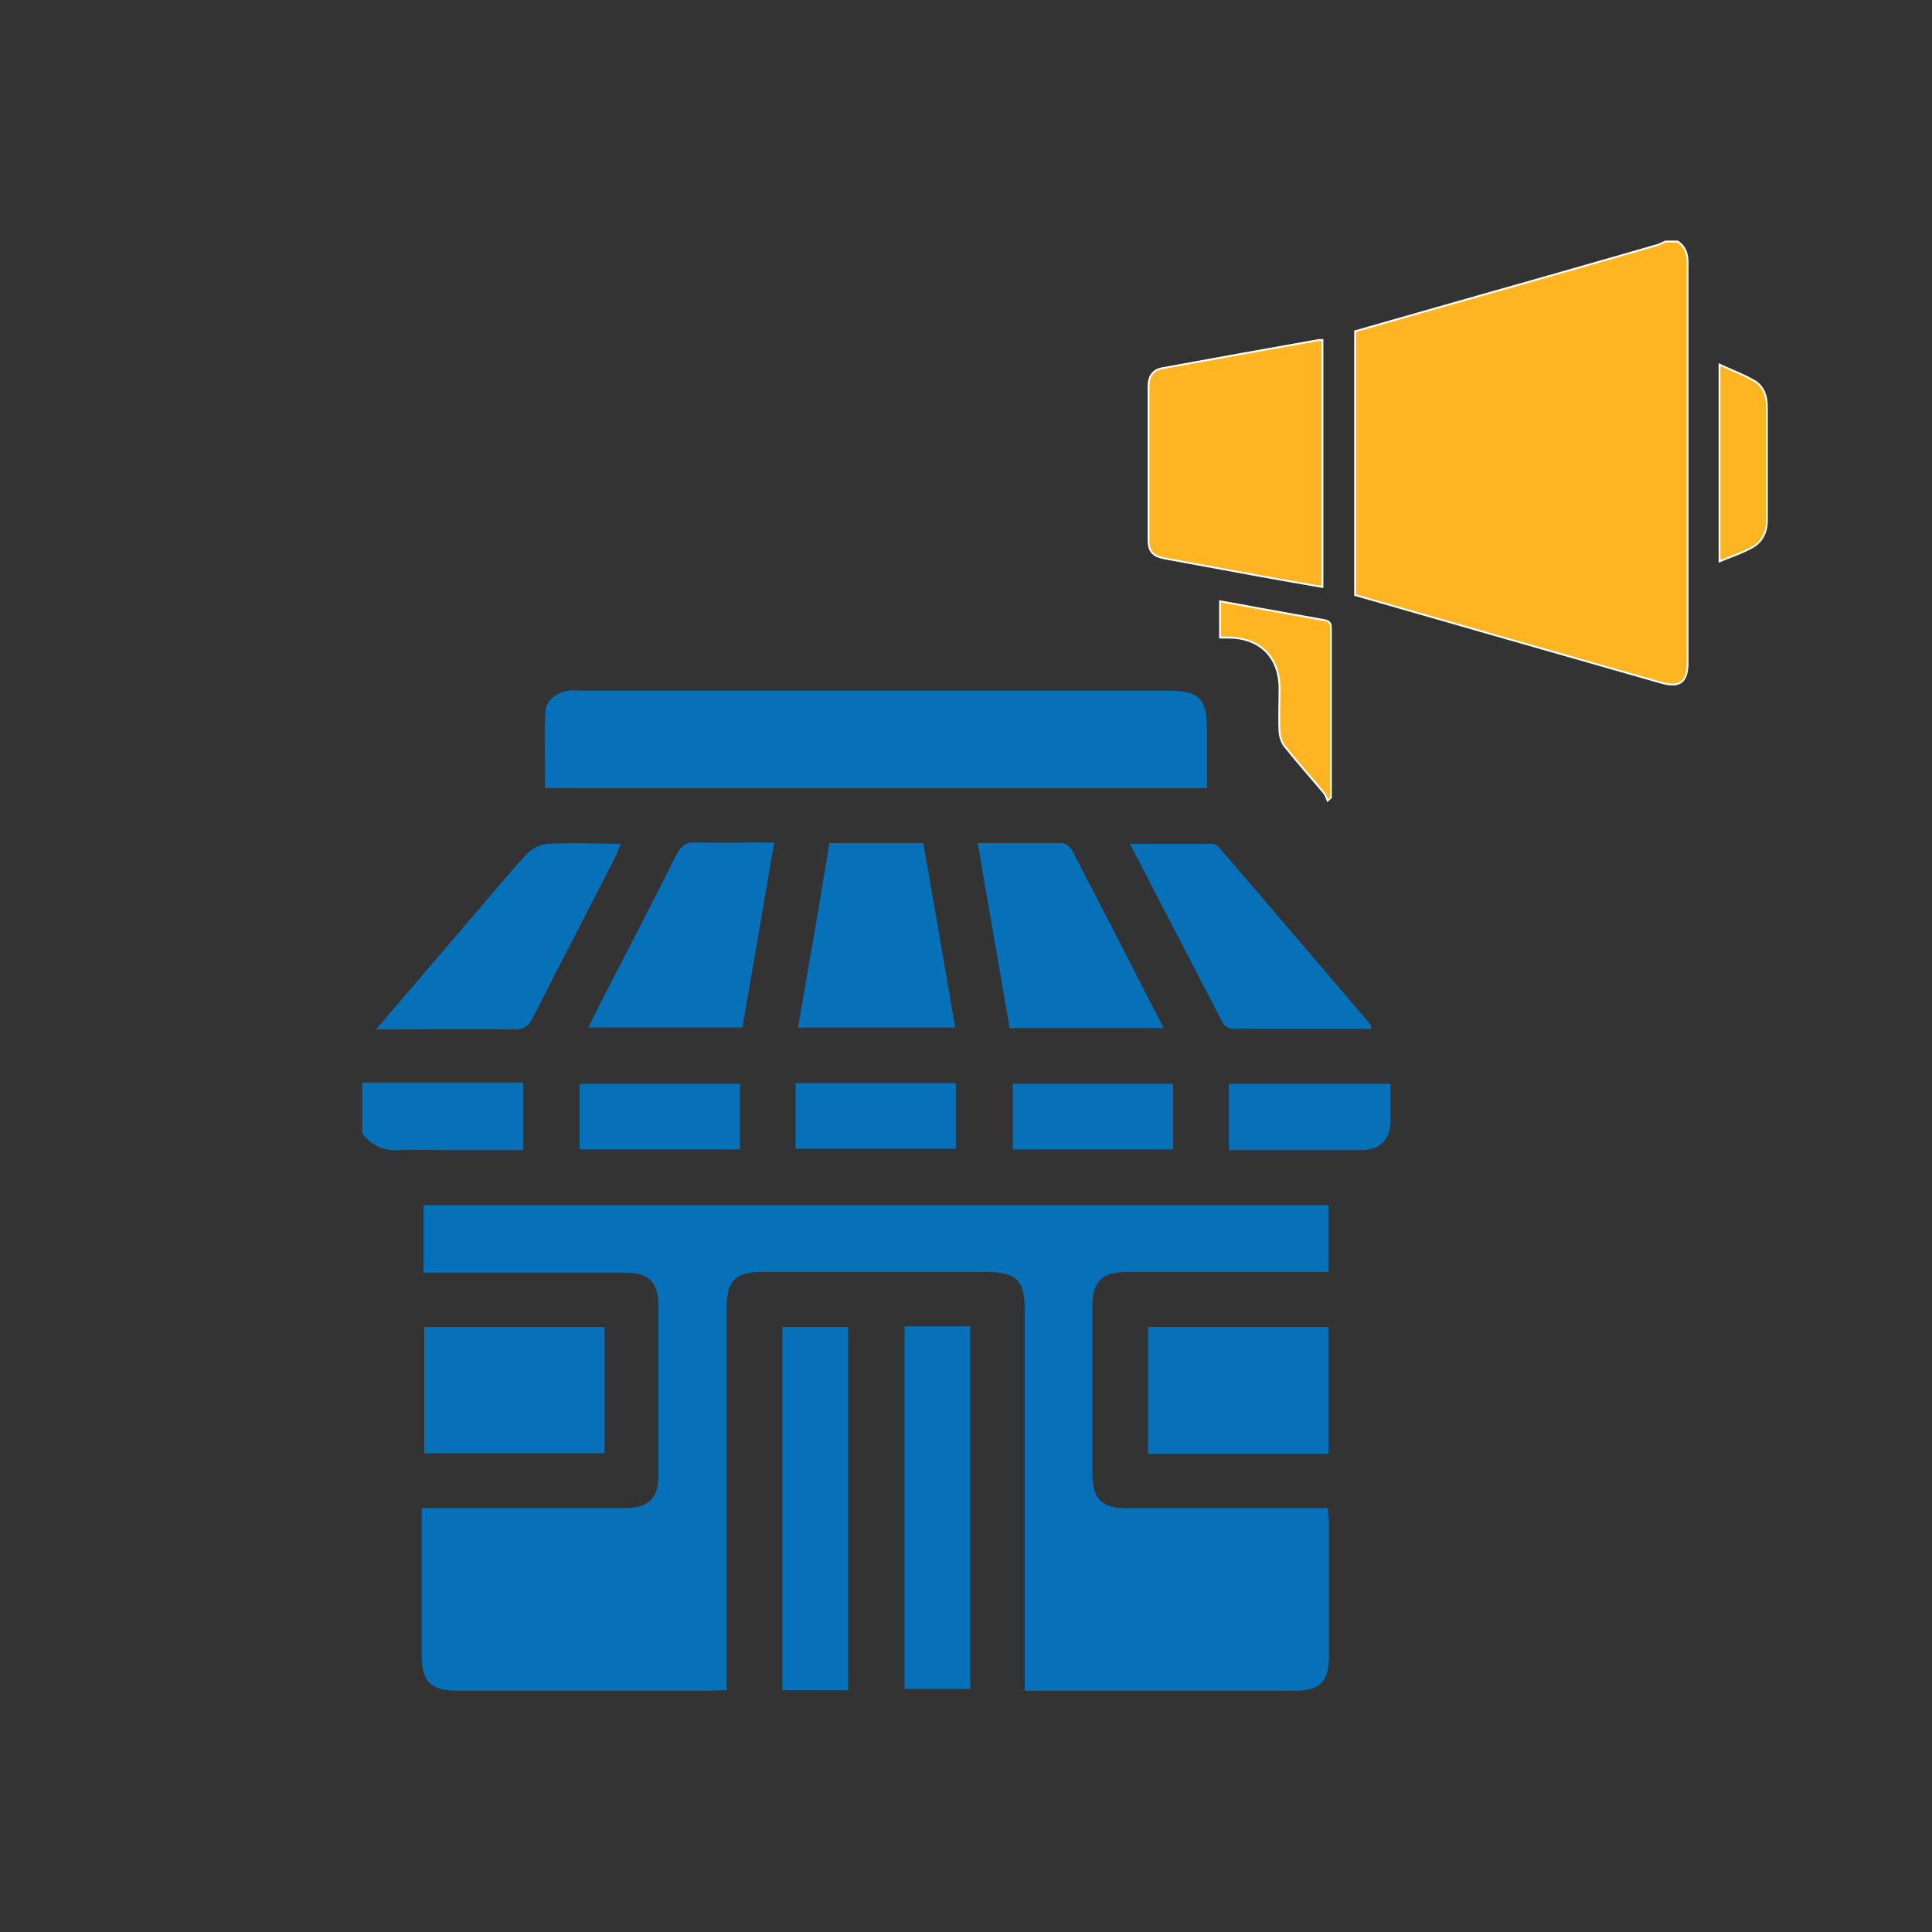 <svg width="32" height="32" viewBox="0 0 32 32" fill="none" xmlns="http://www.w3.org/2000/svg">
<rect x="0" y="0" width="32" height="32" fill="#333333" stroke="none"/>
<path d="M27.788 4C27.922 4.091 27.958 4.218 27.952 4.382C27.952 6.579 27.952 8.776 27.952 10.972C27.952 11.3 27.825 11.397 27.509 11.306C25.825 10.827 24.135 10.341 22.445 9.856V5.487C22.913 5.353 23.381 5.22 23.849 5.086C25.047 4.746 26.244 4.407 27.442 4.061C27.49 4.049 27.539 4.018 27.587 4C27.654 4 27.721 4 27.782 4H27.788Z" fill="#FFB422" stroke="white" stroke-width="0.03" stroke-miterlimit="10"/>
<path d="M21.904 5.632V9.722C21.551 9.662 21.211 9.601 20.87 9.54C20.342 9.443 19.819 9.346 19.29 9.249C19.096 9.212 19.023 9.134 19.023 8.939C19.023 8.09 19.023 7.246 19.023 6.397C19.023 6.239 19.089 6.13 19.247 6.1C20.111 5.942 20.98 5.784 21.843 5.632C21.861 5.632 21.873 5.632 21.904 5.632Z" fill="#FFB422" stroke="white" stroke-width="0.03" stroke-miterlimit="10"/>
<path d="M20.208 10.56V9.959C20.415 9.995 20.609 10.032 20.804 10.068C21.174 10.135 21.545 10.202 21.916 10.268C21.995 10.281 22.044 10.299 22.044 10.396C22.044 11.336 22.044 12.277 22.044 13.212C22.026 13.23 22.007 13.242 21.989 13.26C21.971 13.218 21.959 13.169 21.928 13.133C21.715 12.878 21.491 12.629 21.284 12.368C21.229 12.301 21.199 12.204 21.193 12.125C21.181 11.883 21.193 11.646 21.193 11.403C21.193 10.887 20.871 10.566 20.354 10.56C20.311 10.56 20.269 10.56 20.214 10.56H20.208Z" fill="#FFB422" stroke="white" stroke-width="0.03" stroke-miterlimit="10"/>
<path d="M28.481 9.298V6.039C28.688 6.136 28.888 6.209 29.064 6.312C29.204 6.397 29.265 6.555 29.265 6.725C29.265 7.356 29.265 7.993 29.265 8.624C29.265 8.824 29.18 8.988 28.998 9.079C28.84 9.164 28.669 9.219 28.481 9.298Z" fill="#FFB422" stroke="white" stroke-width="0.03" stroke-miterlimit="10"/>
<path d="M6 17.931H8.665V19.049H7.369C7.13 19.049 6.882 19.038 6.643 19.049C6.373 19.07 6.156 18.987 6 18.769V17.931Z" fill="#0671B8"/>
<path d="M7.016 21.068V19.96H22.003V21.068C21.785 21.068 21.557 21.068 21.339 21.068C20.447 21.068 19.566 21.068 18.674 21.068C18.248 21.068 18.093 21.223 18.093 21.637C18.093 22.559 18.093 23.48 18.093 24.401C18.093 24.826 18.248 24.981 18.663 24.981C19.763 24.981 20.862 24.981 21.993 24.981C21.993 25.064 22.013 25.147 22.013 25.23C22.013 25.954 22.013 26.679 22.013 27.414C22.013 27.859 21.868 28.004 21.433 28.004C20.022 28.004 18.611 28.004 17.201 28.004H16.973V27.694C16.973 25.696 16.973 23.708 16.973 21.71C16.973 21.202 16.838 21.068 16.32 21.068C15.085 21.068 13.851 21.068 12.617 21.068C12.181 21.068 12.036 21.213 12.036 21.658C12.036 23.666 12.036 25.665 12.036 27.673C12.036 27.777 12.036 27.87 12.036 27.994C11.932 27.994 11.85 28.004 11.767 28.004C10.377 28.004 8.987 28.004 7.587 28.004C7.131 28.004 6.985 27.859 6.985 27.404C6.985 26.617 6.985 25.82 6.985 24.981C7.099 24.981 7.193 24.981 7.286 24.981C8.292 24.981 9.298 24.981 10.315 24.981C10.75 24.981 10.906 24.836 10.906 24.401C10.906 23.48 10.906 22.559 10.906 21.637C10.906 21.233 10.75 21.078 10.346 21.078C9.34 21.078 8.323 21.078 7.317 21.078C7.214 21.078 7.11 21.078 6.996 21.078L7.016 21.068Z" fill="#0671B8"/>
<path d="M20.001 13.054H9.028C9.028 12.64 9.018 12.236 9.028 11.822C9.039 11.605 9.194 11.481 9.412 11.439C9.495 11.429 9.578 11.439 9.661 11.439C12.886 11.439 16.122 11.439 19.348 11.439C19.866 11.439 19.991 11.574 19.991 12.081C19.991 12.392 19.991 12.713 19.991 13.054H20.001Z" fill="#0671B8"/>
<path d="M14.048 27.994H12.959V21.979H14.048V27.994Z" fill="#0671B8"/>
<path d="M14.982 21.968H16.07V27.973H14.982V21.968Z" fill="#0671B8"/>
<path d="M10.014 24.07H7.027V21.979H10.014V24.07Z" fill="#0671B8"/>
<path d="M22.003 24.081H19.016V21.979H22.003V24.081Z" fill="#0671B8"/>
<path d="M15.822 17.02H13.218C13.395 15.995 13.571 14.99 13.737 13.965H15.293C15.469 14.98 15.645 15.984 15.822 17.02Z" fill="#0671B8"/>
<path d="M12.295 17.019H9.744C9.848 16.812 9.941 16.626 10.034 16.439C10.428 15.684 10.822 14.918 11.206 14.152C11.279 14.007 11.362 13.944 11.528 13.955C11.943 13.965 12.368 13.955 12.824 13.955C12.648 14.99 12.472 15.994 12.295 17.019Z" fill="#0671B8"/>
<path d="M19.285 17.03H16.724C16.547 16.015 16.371 15.001 16.195 13.965C16.672 13.965 17.139 13.965 17.605 13.965C17.657 13.965 17.73 14.038 17.761 14.09C18.259 15.052 18.757 16.015 19.275 17.03H19.285Z" fill="#0671B8"/>
<path d="M6.238 17.041C6.767 16.419 7.255 15.85 7.742 15.28C8.074 14.897 8.385 14.514 8.728 14.142C8.811 14.049 8.966 13.976 9.101 13.976C9.485 13.955 9.868 13.976 10.283 13.976C10.242 14.069 10.221 14.142 10.18 14.214C9.734 15.094 9.277 15.964 8.831 16.844C8.759 16.999 8.665 17.061 8.489 17.051C7.763 17.041 7.037 17.051 6.228 17.051L6.238 17.041Z" fill="#0671B8"/>
<path d="M22.729 17.04C21.962 17.04 21.184 17.04 20.416 17.04C20.364 17.04 20.292 16.999 20.261 16.957C19.752 15.974 19.244 15.001 18.715 13.976C19.192 13.976 19.628 13.976 20.064 13.976C20.115 13.976 20.188 14.017 20.219 14.069C21.049 15.032 21.878 16.005 22.708 16.978C22.708 16.978 22.708 17.009 22.708 17.05L22.729 17.04Z" fill="#0671B8"/>
<path d="M12.254 19.038H9.599V17.951H12.254V19.038Z" fill="#0671B8"/>
<path d="M13.177 19.028V17.941H15.832V19.028H13.177Z" fill="#0671B8"/>
<path d="M19.431 17.951V19.038H16.776V17.951H19.431Z" fill="#0671B8"/>
<path d="M20.354 19.049V17.951H23.03C23.03 18.169 23.03 18.386 23.03 18.593C23.019 18.873 22.853 19.049 22.563 19.049C21.837 19.049 21.111 19.049 20.354 19.049Z" fill="#0671B8"/>
</svg>

